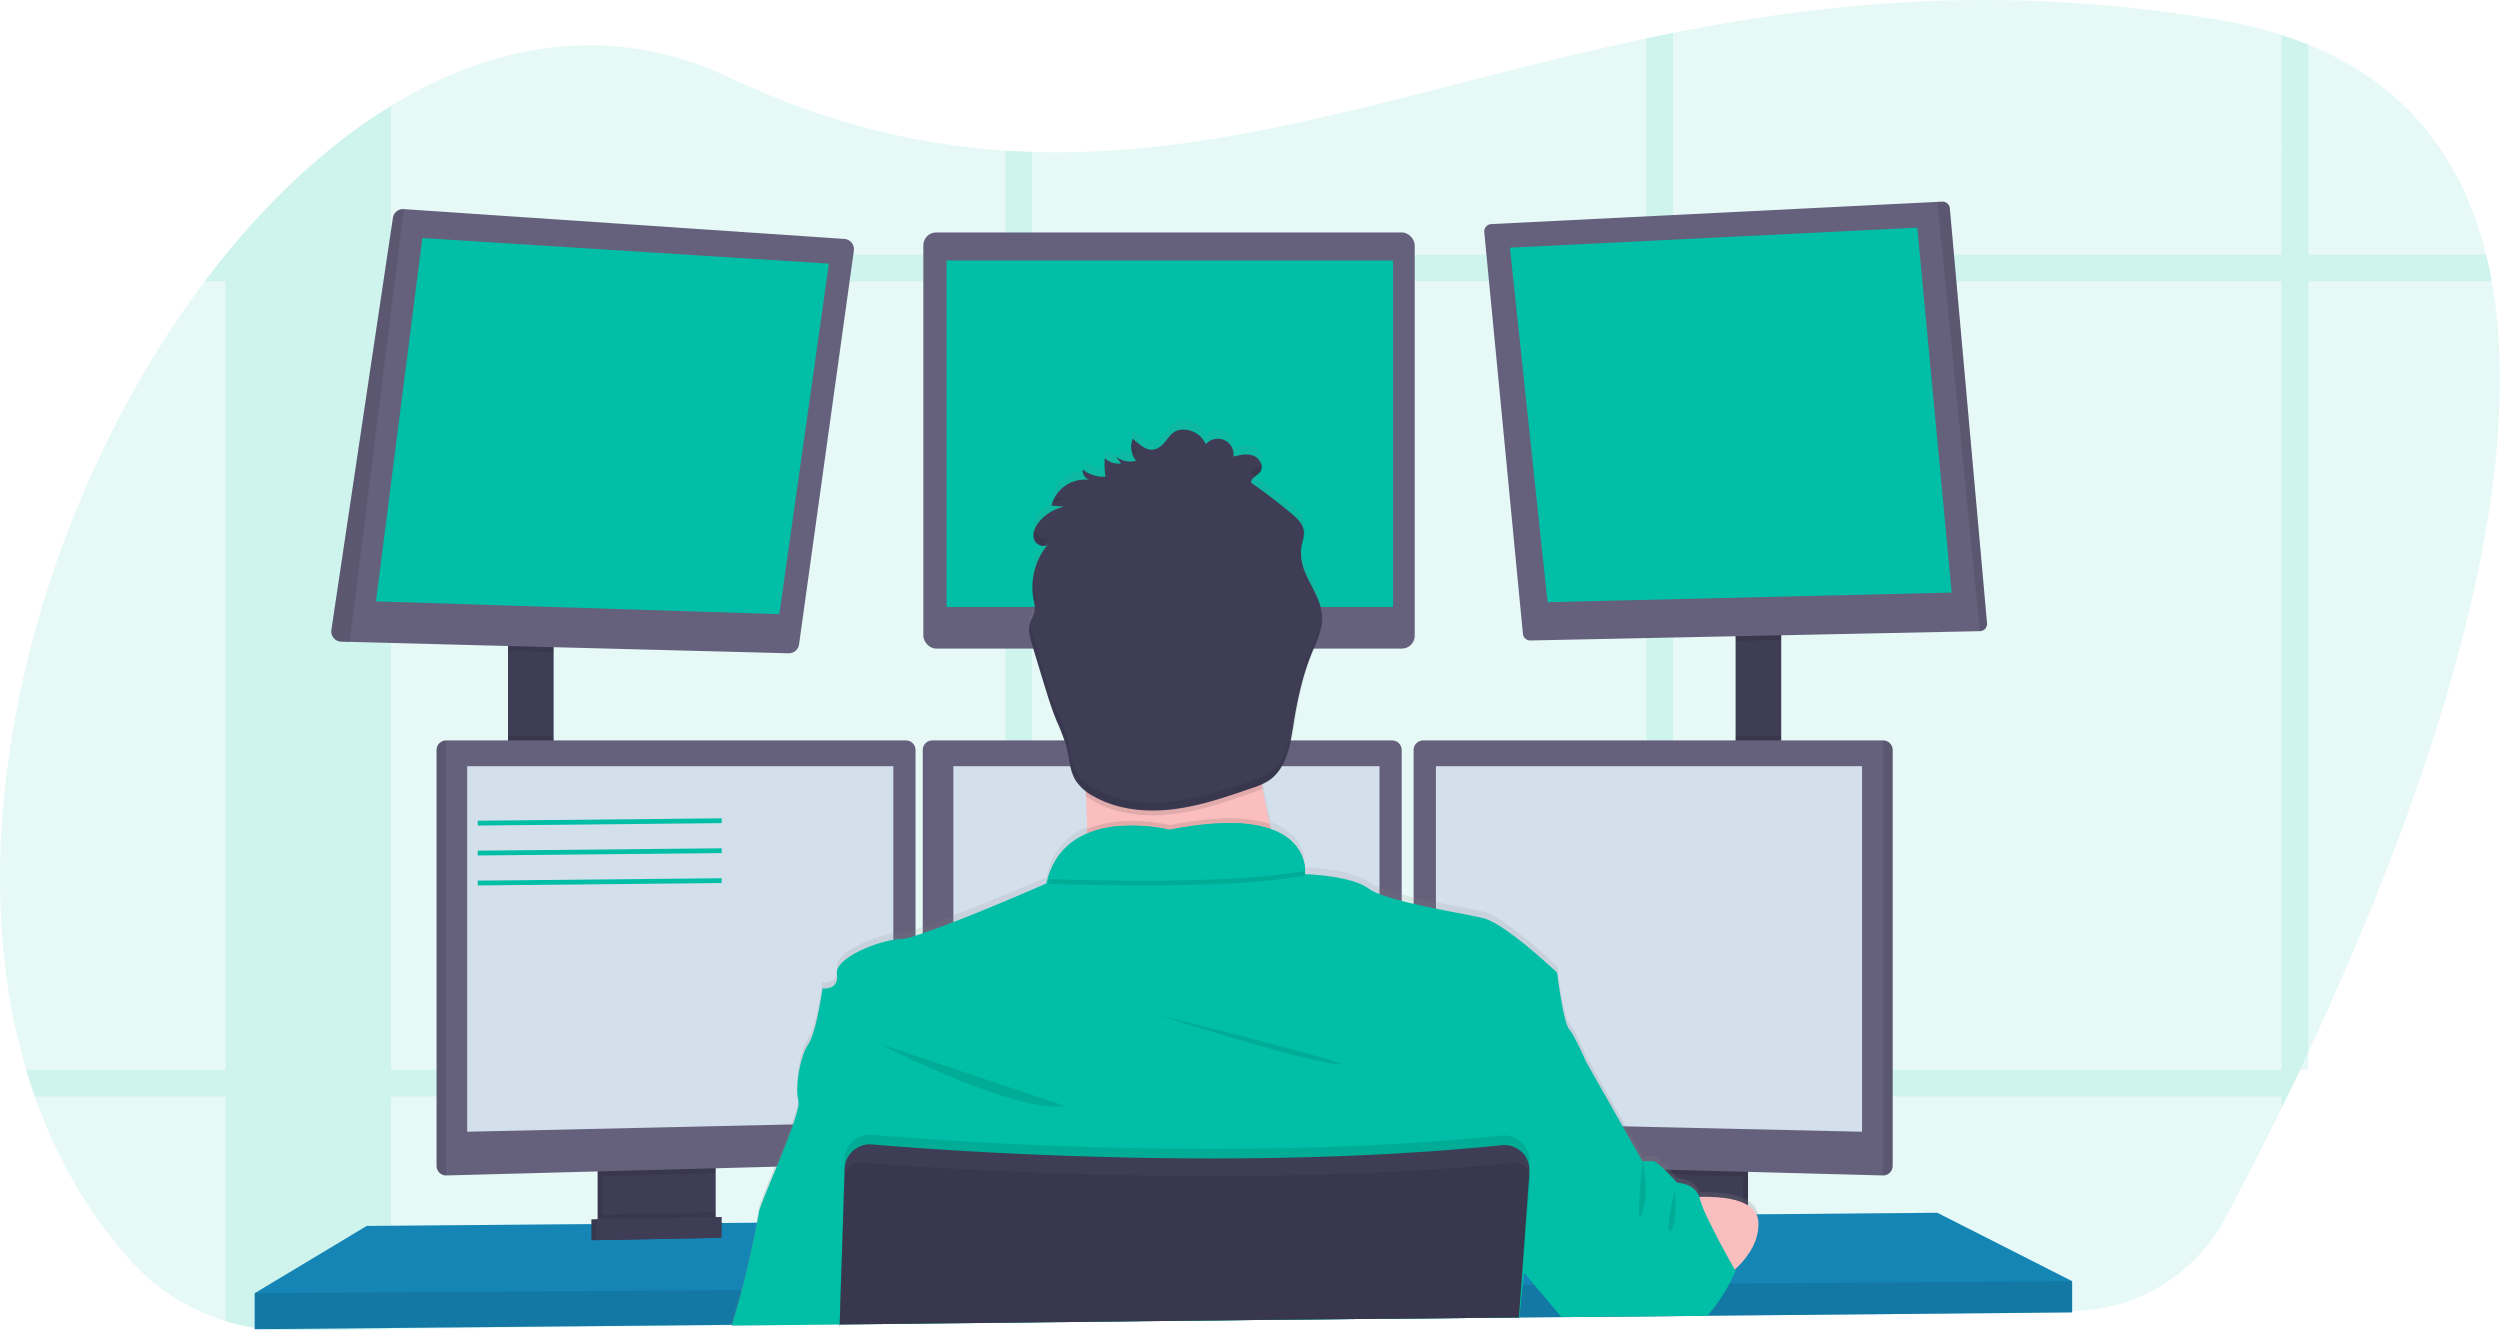 <svg xmlns="http://www.w3.org/2000/svg" data-name="Layer 1" viewBox="0 0 1041.32 554.17"><defs/><defs><linearGradient id="a" x1="597.75" x2="597.75" y1="725.44" y2="347.69" gradientUnits="userSpaceOnUse"><stop offset="0" stop-color="gray" stop-opacity=".25"/><stop offset=".54" stop-color="gray" stop-opacity=".12"/><stop offset="1" stop-color="gray" stop-opacity=".1"/></linearGradient></defs><path fill="#00bfa6" d="M961.48 438.21q-1.74 3.75-3.47 7.4-2.7 5.67-5.33 11.12c-.78 1.61-1.56 3.19-2.32 4.77-8.6 17.57-16.63 33.11-23.45 45.89a73.21 73.21 0 01-63.81 38.7l-151.65 1.65h-1.6l-13 .14-11.12.12-34.1.37h-1.38l-17.36.19h-.53l-107 1.16-95.51 1-11.11.12-69 .75h-.08l-44.75.48h-.48l-141.5 1.53-42.33.46a88.07 88.07 0 01-26.67-3.82 86.39 86.39 0 01-39.09-24.75c-18.18-20.03-31.43-43.4-40.33-68.76q-1.93-5.49-3.6-11.12c-30.81-104.15 6.75-238.52 74.35-328.44q4.25-5.64 8.64-11l.07-.08c20.79-25.52 44.1-46.84 68.93-62 44-26.91 92.75-34.49 140.7-11.9 40.57 19.12 78.45 28.11 115.17 30.55 3.71.24 7.42.42 11.11.53 84.23 2.65 163.17-27.7 255.87-47.29 3.69-.78 7.39-1.55 11.12-2.28C763 .54 836.36-6.4 923.6 8.19a189.09 189.09 0 0126.76 6.4q5.77 1.86 11.12 4c41.64 16.94 64.35 48.24 74 87.46q1.37 5.46 2.37 11.11c17.11 94.34-33 228.16-76.37 321.05z" opacity=".1"/><g fill="#00bfa6" opacity=".1"><path d="M162.9 44.09v509.62l-42.33.46a88.07 88.07 0 01-26.67-3.82V106.09h.07c20.79-25.55 44.1-46.87 68.93-62z"/><path d="M1037.9 117.17H85.26q4.25-5.64 8.64-11v-.08h941.63q1.37 5.43 2.37 11.08z"/><path d="M961.48 18.6v427h-3.47q-2.7 5.67-5.33 11.12c-.78 1.61-1.56 3.19-2.32 4.77V14.56q5.77 1.86 11.12 4.04zM696.87 13.67v534.25l-11.12.12V15.95c3.69-.78 7.39-1.55 11.12-2.28zM429.88 63.24v487.58l-11.11.12V62.71c3.71.24 7.42.38 11.11.53z"/><path d="M958.01 445.61q-2.7 5.67-5.33 11.12H14.51q-1.93-5.49-3.6-11.12z"/></g><path fill="#3f3d56" d="M211.6 265.83h19v57.66h-19zM722.93 262.83h19v61h-19z"/><path fill="#1AA6E4" d="M863.1 533.65v13l-151.92 1.4-1.62.03-57.74.53-1.38.02-17.55.15h-.52l-106.98.99-175.61 1.63h-.15l-44.65.42-.48.01-198.4 1.82v-15l46.65-28 93.6-.78 2-.01.66-.01 2-.03 44.94-.37 2.01-.01.64-.01 2-.01 14.41-.12.38-.01 35.55-.3h.29l277.4-2.34 6.79-.05h.68l5.18-.05 37.65-.31 2-.03 1.85-.02h.96l11.71-.09 2.32-.03 3.11-.02 9.75-.09 15.47-.13 2-.02 3.48-.02h.65l74.71-.64 56.16 28.5z"/><path d="M863.1 533.65v13l-151.92 1.4-1.62.03-57.74.53-1.38.02-17.55.15h-.52l-106.98.99-175.61 1.63h-.15l-44.65.42-.48.01-198.4 1.82v-15l46.65-28 93.6-.78 2-.01.66-.01 2-.03 44.94-.37 2.01-.01.64-.01 2-.01 14.41-.12.38-.01 35.55-.3h.29l277.4-2.34 6.79-.05h.68l5.18-.05 37.65-.31 2-.03 1.85-.02h.96l11.71-.09 2.32-.03 3.11-.02 9.75-.09 15.47-.13 2-.02 3.48-.02h.65l74.71-.64 56.16 28.5z" opacity=".2"/><path fill="#3f3d56" d="M296.1 483.66v24.49a6.13 6.13 0 01-3.5 5.54 6 6 0 01-2.5.6l-34.9.74a6 6 0 01-2.7-.57 6.12 6.12 0 01-3.57-5.57v-25.23z"/><path d="M296.1 483.66v24.49a6.13 6.13 0 01-3.5 5.54 6 6 0 01-2.5.6l-34.9.74a6 6 0 01-2.7-.57 6.12 6.12 0 01-3.57-5.57v-25.23z" opacity=".1"/><path fill="#3f3d56" d="M298.1 483.66v24.49a6.13 6.13 0 01-3.5 5.54 6 6 0 01-2.5.6l-34.9.74a6 6 0 01-2.7-.57 6.12 6.12 0 01-3.57-5.57v-25.23zM680.93 483.66h47.17v31.5h-47.17z"/><path d="M680.93 483.66h47.17v31.5h-47.17z" opacity=".1"/><path fill="#3f3d56" d="M678.93 483.66h47.17v31.5h-47.17z"/><path d="M230.6 265.82v5.73l-19-.49v-5.24h19z" opacity=".1"/><path fill="#65617d" d="M355.66 104.4l-22.83 164a4.3 4.3 0 01-4.37 3.71l-182.8-4.74-3.47-.09a4.3 4.3 0 01-4.16-4.87l25.63-171.68a4.3 4.3 0 014.54-3.63l183.46 12.42a4.29 4.29 0 014 4.88z"/><path fill="#00bfa6" d="M175.93 99.16L156.6 250.49l168 5.33 20.66-146-169.33-10.66z"/><rect width="204.67" height="173.33" x="384.6" y="96.82" fill="#65617d" rx="5.33" ry="5.33"/><path fill="#00bfa6" d="M394.26 108.49h186v144.33h-186z"/><path d="M741.93 262.82v3.79l-19 .39v-4.18h19z" opacity=".1"/><path fill="#65617d" d="M827.66 259.62a3.08 3.08 0 01-3 3.28l-187.2 3.87a3.08 3.08 0 01-3.13-2.79L618.24 96.7a3.08 3.08 0 012.92-3.37l185.78-9.24 2-.1a3.07 3.07 0 013.22 2.8z"/><path fill="#00bfa6" d="M628.93 103.16l169.67-8.34 14.33 152-168.33 4-15.67-147.66z"/><path d="M827.66 259.62a3.08 3.08 0 01-3 3.28L806.94 84.09l2-.1a3.07 3.07 0 013.22 2.8zM168.23 87.09l-22.57 180.28-3.47-.09a4.3 4.3 0 01-4.16-4.87l25.63-171.68a4.3 4.3 0 014.57-3.64zM211.6 306.41h19v17.08h-19zM298.1 483.65v4.97l-47.17 1.26v-6.23h47.17z" opacity=".1"/><path fill="#65617d" d="M381.35 312.36v168.2a4 4 0 01-3.85 3.95l-191.65 5.1h-.05a4 4 0 01-3.95-3.95v-173.3a4 4 0 013.95-3.95h191.6a4 4 0 013.95 3.95z"/><path d="M185.85 308.41v181.2h-.05a4 4 0 01-3.95-3.95v-173.3a4 4 0 013.95-3.95z" opacity=".1"/><path fill="#d4dfec" d="M194.6 319.15h177.5V467.4l-177.5 4V319.15z"/><path d="M722.93 306.41h19v17.42h-19zM726.1 483.65v6.41l-47.17-1.26v-5.15h47.17z" opacity=".1"/><path fill="#65617d" d="M788.35 312.36v173.3a4 4 0 01-4 3.95l-191.69-5.1a4 4 0 01-3.85-3.95v-168.2a4 4 0 013.95-3.95h191.6a4 4 0 013.99 3.95z"/><path d="M788.35 312.36v173.3a4 4 0 01-4 3.95v-181.2a4 4 0 014 3.95z" opacity=".1"/><path fill="#d4dfec" d="M775.6 319.15H598.1V467.4l177.5 4V319.15z"/><path fill="#65617d" d="M583.85 312.36v168.2a4 4 0 01-3.85 3.95l-191.65 5.1a4 4 0 01-4-3.95v-173.3a4 4 0 013.95-3.95h191.6a4 4 0 013.95 3.95z"/><path fill="#d4dfec" d="M397.1 319.15h177.5V467.4l-177.5 4V319.15z"/><path d="M863.1 533.65v13l-151.92 1.4-1.62.03-57.74.53-1.38.02-17.55.15h-.52l-106.98.99-175.61 1.63h-.15l-44.65.42-.48.01-198.4 1.82v-15l202.51-1.33h.48l40.99-.28h.19l283.08-1.87h.29l.17-.01h.47l4.79-.03h1.46l74.49-.5 4.4-.02.98-.01 142.7-.95z" opacity=".1"/><circle cx="487.26" cy="272.16" r="51.33" fill="#fbbebe"/><path fill="url(#a)" d="M383.74 725.09c0-.11.06-.23.1-.35 1-3.59 2.78-9.66 4.11-14.51.17-.6.33-1.19.48-1.75 1.47-5.47 4.33-18.28 5.92-26.27.56-2.81 1-5 1.09-6.1.2-1.69 3.21-8.92 6.62-17.23 2.39-5.84 5-12.22 6.91-17.6a61.38 61.38 0 002.93-9.85 5.1 5.1 0 000-2.13 14.69 14.69 0 01-.48-3.5c-.23-6.2 1.62-16 4.48-20.11 3.5-5 6-23.66 6-23.66s5.18.75 6-3.53a6.15 6.15 0 00.1-1.4 7.41 7.41 0 00-.09-1.11c-.89-6.24 14.72-12.88 23.5-14.31a19.67 19.67 0 013-.28 27.24 27.24 0 006.25-1.44q1.4-.43 3-1c3.68-1.24 8.08-2.88 12.75-4.68 17.56-6.81 38.82-16 38.82-16 .15-.71.32-1.39.51-2.06a27.71 27.71 0 0116.35-18.93v-2c0-3.45-.15-7-.3-10.54 0-.69-.06-1.38-.1-2.07v-.61-.52c0-.7-.07-1.4-.11-2.09l-.18-.14a16.41 16.41 0 01-3.9-4.2 15.27 15.27 0 01-1.42-3c-1.25-3.39-1.54-7.17-2.38-10.75l-.18-.74a84 84 0 00-4-10.58c-2.21-5.42-3.91-11-5.6-16.65q-1.54-5.13-3.11-10.28l-1.58-5.24c-.3-1-.6-2-.83-3a13.27 13.27 0 01-.26-1.4 10 10 0 01.24-4.61 32.09 32.09 0 011.32-3 7.87 7.87 0 00.5-1.38 3 3 0 00.08-.32 5.65 5.65 0 00.11-1.08 18.46 18.46 0 00-.52-3.89.07.07 0 010-.05 2.56 2.56 0 00-.05-.27 25.48 25.48 0 01-.36-3 28.45 28.45 0 013.47-15.57l.19-.36a25.22 25.22 0 011.84-2.78c.31-.42.63-.82 1-1.22-1.4 1.34-3.7.75-5-.69a3.61 3.61 0 01-.55-.75 3.81 3.81 0 01-.23-.45c-.05-.12-.09-.25-.13-.38-.7-2.45.52-5.06 2.12-7.05a18.49 18.49 0 015.74-4.7 3.84 3.84 0 01.4-.21 17.12 17.12 0 012.64-1.06 15.06 15.06 0 011.63-.44l-3.71-.34-1.5-.14a14.49 14.49 0 0113-10.91h1.08a11.73 11.73 0 011.57.13 4.44 4.44 0 01-2.65-4.33 14.41 14.41 0 009.19 3.06h.38a30 30 0 01-.34-3.27 33.19 33.19 0 010-4.46 8.44 8.44 0 006.78 2.26l-2.08-2.9a9.49 9.49 0 006.56 2.05l.48-.05a7 7 0 001.19-.23h.09c-.19-.24-.36-.49-.53-.75l-.06-.12a9.67 9.67 0 01-1-2.09 6.59 6.59 0 01-.24-.87 8.75 8.75 0 01.45-5.45c3.23 2.7 6.77 6.39 11 3.6s4.37-7.91 11-7.39a10.2 10.2 0 018.41 6.12 6.75 6.75 0 017.67-1.75 6.85 6.85 0 013.88 6.89c2.75-.69 5.71-1.37 8.35-.33s4.34 4.41 2.84 6.66a1.43 1.43 0 01-.14.2c-1.23 1.59-3.95 2.46-3.66 4.46l.42.3 1.3.94q7.65 5.52 14.9 11.6c2.48 2.08 5.12 4.58 5.29 7.83a8.64 8.64 0 01-.24 2.37c-.16.78-.38 1.56-.55 2.34a19.51 19.51 0 00-.34 6.05c.07.59.16 1.17.27 1.76 1.53 7.73 7.71 14.11 8.32 22v.56a17.78 17.78 0 01-.07 2.53c-.46 4.8-2.68 9.41-4.48 14-.11.28-.22.56-.32.84-3.47 9-5.47 18.59-7 28.16a100.26 100.26 0 01-2 10.09 26.73 26.73 0 01-5.09 10.43 16.22 16.22 0 01-3.36 3 18.67 18.67 0 01-2.65 1.41v.06c.11.61.2 1.22.31 1.83.06.32.11.64.17 1a.14.14 0 000 .06c.84 4.73 1.8 9.36 2.81 13.76l.51 2.19c12.6 4.55 14.09 13.87 14.18 17.44a9.64 9.64 0 010 1.43s19 .5 26.5 6a20.34 20.34 0 004.51 2.3 83 83 0 009.25 2.89c1.61.42 3.29.83 5 1.23 3 .69 6.18 1.36 9.25 2 8.19 1.65 15.9 3 19.81 4 9.33 2.36 30.67 22.82 30.67 22.82s2.5 20.64 5 23.65 7 13.59 7 13.59l16.54 29.41 7 12.37h4.5c.62 0 1.84.88 3.21 2.1 1.19 1.06 2.51 2.38 3.67 3.58l1.92 2.05 1.2 1.33s7.27.18 9.24 5.93c5.92-.17 13.19.22 18.28 2.5a14.14 14.14 0 012 1.08 8.68 8.68 0 014.13 5.66 8.34 8.34 0 01.18 1.44v1.7c-.36 7.57-5.29 13.87-9.82 18.11l.32.57s-.15.36-.44 1c-.08.19-.18.4-.29.64-.59 1.26-1.53 3.15-2.76 5.36a63.31 63.31 0 01-9.57 13.17l-.29.3-57.74.53-.17-.2-11.2-13.36-5.57-6.64-.17-.21-.16 1.59-.54 5.3-1.3 12.81-.07.64v.17l-.15 1.48.11-1.48h-.29l-107 1-175.62 1.94v.84h-.14v-.84l-44.75.48z" transform="translate(-79.34 -172.91)"/><path fill="#fbbebe" d="M538.6 377.16s-99.5 12-90 0c3.44-4.34 4.39-17.2 4.2-31.85-.06-4.45-.22-9.06-.45-13.65-1.1-22-3.75-43.5-3.75-43.5s87-41 77-8.5c-4 13.13-2.69 31.57.35 48.88.89 5.05 1.92 10 3 14.7a344.67 344.67 0 009.65 33.92z"/><path d="M538.6 377.16s-99.5 12-90 0c3.44-4.34 4.39-17.2 4.2-31.85 15.17-6.48 34.47-1.65 34.47-1.65 20.32-4.05 33.35-3.26 41.68-.42a344.67 344.67 0 009.65 33.92z" opacity=".1"/><path fill="#00bfa6" d="M349.74 552.53v-.84l175.62-1.91 107-1h.3l-.11 1.48.15-1.48h.19v-.17l1.37-13.45.52-5.09.16-1.59.14-1.33 6.18-20.61 6.18-20.58 5.2-17.33 7.94-26.48s-4.5-10.5-7-13.5-5-23.5-5-23.5-21.34-20.33-30.67-22.67c-3.91-1-11.63-2.33-19.83-4-3.07-.62-6.22-1.28-9.25-2-1.71-.39-3.39-.8-5-1.21a87.91 87.91 0 01-9.25-2.86 20.7 20.7 0 01-4.5-2.29c-7.35-5.39-25.77-6-26.48-6a.42.42 0 010-.07v-.09a10.26 10.26 0 000-1.26c0-.4 0-.87-.09-1.4 0-.16 0-.33-.07-.5-.05-.36-.11-.74-.2-1.14a5 5 0 00-.12-.53 17.21 17.21 0 00-1.25-3.49c-.07-.16-.16-.33-.24-.49a18.25 18.25 0 00-1.7-2.63c-.13-.17-.27-.35-.42-.52a19.58 19.58 0 00-2.72-2.64c-.27-.21-.55-.43-.84-.63a4.67 4.67 0 00-.51-.36l-.89-.58-.83-.48c-.73-.4-1.5-.79-2.34-1.16-.26-.12-.54-.23-.82-.34s-.72-.28-1.09-.42h-.06l-.75-.3a36.7 36.7 0 00-1.76-.53l-.93-.24-1-.23-1-.21c-1-.2-2.07-.38-3.19-.52l-1.14-.14-1.17-.12-1.21-.1-1.72-.1-2-.07a124.68 124.68 0 00-26.24 2.79 72.27 72.27 0 00-18.26-1.68h-.87l-1 .06h-.64l-1.29.12c-.43 0-.87.09-1.3.15s-.88.11-1.31.18l-.66.11c-.65.11-1.31.23-2 .37q-.33.06-.66.15c-.87.19-1.74.42-2.6.68-.43.12-.86.26-1.29.41-.22.06-.43.14-.64.22l-.64.23-.63.25-.75.3c-.38.16-.75.33-1.12.51-.21.09-.42.19-.62.3s-.41.2-.6.31a27.75 27.75 0 00-6.21 4.38l-.51.49-.5.51c-.17.17-.33.35-.49.53a23.82 23.82 0 00-1.82 2.25c-.16.21-.31.42-.46.64a26.69 26.69 0 00-1.72 2.92c-.13.24-.25.49-.37.73a32.7 32.7 0 00-2 5.25q-.28 1-.51 2s-21.17 9.34-38.73 16.1c-4.67 1.8-9.07 3.43-12.75 4.66-1.07.36-2.07.69-3 1a26.7 26.7 0 01-6.25 1.44 19.67 19.67 0 00-3 .28c-8.07 1.31-21.9 7-23.41 12.71a3.69 3.69 0 00-.1 1.4v.11c1 7-6 6-6 6s-2.5 18.5-6 23.5c-2.53 3.6-4.26 11.63-4.48 17.69a19.61 19.61 0 00.44 5.63v.14c.4 1.34-.56 5-2.19 9.69-1.77 5.15-4.35 11.55-6.83 17.59-3.74 9.12-7.26 17.4-7.48 19.22-.09.81-.35 2.26-.71 4.13-1.46 7.62-4.7 22.13-6.3 28-1.19 4.38-2.92 10.38-4.11 14.5 0 .12-.07.24-.1.35l44.83-.44v.84h.14z"/><path d="M366.1 434.66s57 29.5 77.5 26zM482.1 422.66s55.5 18 74 20.5-74-20.5-74-20.5zM543.66 364.74c-29 5.34-83.6 4.19-107.2 3.38 8.65-31 50.83-20.46 50.83-20.46 52.21-10.42 56.21 11.2 56.37 17.08z" opacity=".1"/><path fill="#00bfa6" d="M543.66 362.74c-29 5.34-83.6 4.19-107.2 3.38 8.65-31 50.83-20.46 50.83-20.46 52.21-10.42 56.21 11.2 56.37 17.08z"/><path fill="#fbbebe" d="M697.6 499.41s34.16-5.25 34.83 9.75-17.42 25.48-17.42 25.48z"/><path d="M525.95 328.54a47 47 0 01-4.5 1.74c-10.78 3.72-21.65 7.47-33 8.83s-23.26.16-33.16-5.5a28.77 28.77 0 01-3-1.95c-1.1-22-3.75-43.5-3.75-43.5s87-41 77-8.5c-3.98 13.13-2.63 31.57.41 48.88z" opacity=".1"/><path fill="#3f3d56" d="M473.18 191.93a9.47 9.47 0 01-8.32-1.75l2.08 2.89a8.47 8.47 0 01-6.78-2.25 34.08 34.08 0 00.32 7.75 14.52 14.52 0 01-9.56-3 4.42 4.42 0 002.64 4.31 14.34 14.34 0 00-15.6 10.71l5.22.48a18.47 18.47 0 00-10.44 6.37c-1.6 2-2.82 4.56-2.12 7s4.08 4 5.92 2.26a27.94 27.94 0 00-6.1 22.79 14.47 14.47 0 01.46 5.26c-.33 1.65-1.37 3.08-1.89 4.69-1 2.92-.05 6.09.84 9l4.69 15.42c1.7 5.57 3.39 11.15 5.61 16.54a82.08 82.08 0 014 10.51c1.26 4.84 1.31 10.14 4 14.37a19.93 19.93 0 007.18 6.33c9.89 5.66 21.84 6.86 33.16 5.5s22.18-5.11 32.95-8.83a31 31 0 006.84-3c7.45-4.88 9.11-14.86 10.5-23.65 1.55-9.8 3.62-19.58 7.29-28.8 2.18-5.49 5-11.06 4.52-16.94-.61-7.81-6.79-14.14-8.32-21.82a19 19 0 01.07-7.77 17.66 17.66 0 00.79-4.7c-.17-3.22-2.81-5.7-5.29-7.77q-8.07-6.74-16.66-12.74c-.29-2 2.43-2.86 3.66-4.44 1.74-2.23-.06-5.77-2.7-6.81s-5.6-.36-8.35.33a6.59 6.59 0 00-11.55-5.11 10.2 10.2 0 00-8.42-6.08c-6.63-.52-6.76 4.55-11 7.34s-7.74-.89-11-3.57a9.28 9.28 0 001.36 9.18z"/><path fill="#00bfa6" d="M722.93 529.41s-.89 2.12-2.53 5.19a69 69 0 01-9 13.17l-.27.29h-1.62l-57.74.53h-1.38l-.17-.2-11.2-13.29-4.22-5.01-.17-.21-.36-.42-.2-.24-.26-.31-8.21-9.74 3-12.5 5.11-21.06.13-.51 1-4 .71-3 2.38-9.78 8.16-33.65 14.5 7.5 15.29 27 8.21 14.5h4.5c.85 0 2.8 1.64 4.76 3.53.7.67 1.4 1.38 2 2 1.78 1.84 3.19 3.42 3.19 3.42s7.29.16 9.25 5.9a7 7 0 01.25.85 40.3 40.3 0 002.53 6.56c1.29 2.81 2.91 6 4.55 9.19 3.05 5.85 6.15 11.42 7.29 13.44l.14.25z"/><path d="M637.03 484.26l-.1 1.43v.1l-.17 2.3-1.33 18.51-1.61 22.3-.46 6.28-1 13.44v.17l-107 1-175.59 1.9v.84h-.14v-1.12l.45-14.36.86-28.06.74-23.79.07-2.37a10.53 10.53 0 0111.42-10.17c4.72.4 10.85.89 18.18 1.41l3 .22c42.33 2.94 120.56 6.74 199.5 2 1.66-.09 3.33-.19 5-.31 12.24-.77 24.47-1.76 36.58-3a10.53 10.53 0 0111.6 11.23z" opacity=".1"/><path fill="#3f3d56" d="M349.74 552.53v-.84l175.62-1.91 107-1h.3v-.17l1-13.44.43-6 1.64-22.61 1.29-17.9v-.44a10.62 10.62 0 00-.11-2.47.3.3 0 000-.1 10.39 10.39 0 00-2-4.64 10.54 10.54 0 00-9.42-4 937.419 937.419 0 01-36.58 3c-1.67.12-3.34.22-5 .31-78.94 4.69-157.17.89-199.5-2l-3-.22c-7.33-.52-13.46-1-18.18-1.41a10.54 10.54 0 00-11.24 8.53 11 11 0 00-.18 1.64l-.68 22.16-.93 28.07-.44 14.36v1.12z"/><path d="M637.33 491.27l-1.23 15.33-1.83 22.85-.46 5.72-1 12.81-.06.64v.17l-.15 1.48.11-1.48h-.29l-107 1-175.65 1.9v-.28l.49-14.36 1-28.06.64-18.65a6.36 6.36 0 013.06-5.25 6.25 6.25 0 013.78-.9c2.1.17 4.68.37 7.69.59 4.89.36 10.92.78 17.94 1.22 13 .82 29.31 1.7 48 2.42 52 2 122.2 2.67 188.88-3.17 3-.26 6.1-.55 9.13-.84a6.26 6.26 0 013.48.66 5.16 5.16 0 01.86.54 6.14 6.14 0 012 2.46 3.56 3.56 0 01.25.61 6.28 6.28 0 01.36 2.59zM298.1 504.96v3.19a6.13 6.13 0 01-3.5 5.54l-40.1.77a6.12 6.12 0 01-3.57-5.57v-3z" opacity=".1"/><path fill="#3f3d56" d="M298.6 515.57l-52.25 1v-8.67l52.25-1v8.67z"/><path d="M298.6 515.57l-52.25 1v-8.67l52.25-1v8.67z" opacity=".1"/><path fill="#3f3d56" d="M300.6 515.57l-52.25 1v-8.67l52.25-1v8.67z"/><g opacity=".1"><path d="M473.59 188.65a9.75 9.75 0 01-1.89-4.34 9.49 9.49 0 00.42 4.6 9 9 0 001.47-.26zM460.89 195.29a35.12 35.12 0 01-.37-3.7v3.71zM542.39 228.66a18.34 18.34 0 01.36-2.65 18 18 0 00.8-4.69 6.16 6.16 0 00-.16-1.06c-.17.92-.44 1.84-.64 2.75a19.14 19.14 0 00-.36 5.65zM521.59 197.76l1.09.79a19.71 19.71 0 002.57-2.22 3.67 3.67 0 00.38-3.64 3 3 0 01-.38.64c-1.23 1.58-3.95 2.45-3.66 4.43zM439.42 207.38a12.32 12.32 0 00-.87 2.28 18.16 18.16 0 015-1.89zM453.21 196.5a14.83 14.83 0 01-1.88-1.23 4.25 4.25 0 00.09 1.18 11.86 11.86 0 011.79.05zM550.98 255.42c-.41 4.85-2.67 9.52-4.5 14.12-3.67 9.22-5.74 19-7.29 28.81-1.39 8.79-3 18.77-10.5 23.64a30 30 0 01-6.83 3c-10.78 3.73-21.65 7.47-33 8.83s-23.26.17-33.16-5.49a20 20 0 01-7.18-6.33c-2.67-4.23-2.72-9.53-4-14.37a82.21 82.21 0 00-4-10.52c-2.21-5.38-3.91-11-5.6-16.53q-2.35-7.71-4.69-15.43a28.81 28.81 0 01-1.14-4.75c-.39 2.56.37 5.24 1.14 7.75q2.34 7.73 4.69 15.43c1.69 5.57 3.39 11.15 5.6 16.53a82.21 82.21 0 014 10.52c1.26 4.84 1.31 10.14 4 14.37a20 20 0 007.18 6.33c9.9 5.66 21.84 6.85 33.16 5.49s22.18-5.1 33-8.83a30 30 0 006.83-3c7.45-4.87 9.11-14.85 10.5-23.64 1.55-9.81 3.62-19.59 7.29-28.81 2.18-5.48 5-11.05 4.52-16.94 0-.06-.02-.12-.02-.18zM431.29 251.55v-.11a14 14 0 00-.46-5.25 26.59 26.59 0 01-.39-3.32 27.35 27.35 0 00.39 6.32c.16.78.34 1.57.46 2.36zM434.34 227.09a27.74 27.74 0 012.61-3.67c-1.83 1.75-5.21.19-5.92-2.24a5.83 5.83 0 000 3 4.39 4.39 0 003.31 2.91z"/></g><path d="M684.1 483.66s3.17 11.5 0 21.5 0-21.5 0-21.5zM697.6 495.39s1.33 14.6-1.67 17.19 1.67-17.19 1.67-17.19z" opacity=".1"/><path fill="none" stroke="#00bfa6" stroke-miterlimit="10" stroke-width="2" d="M198.99 342.86l101.61-1M198.99 355.33l101.61-.99M198.99 367.81l101.61-1"/></svg>